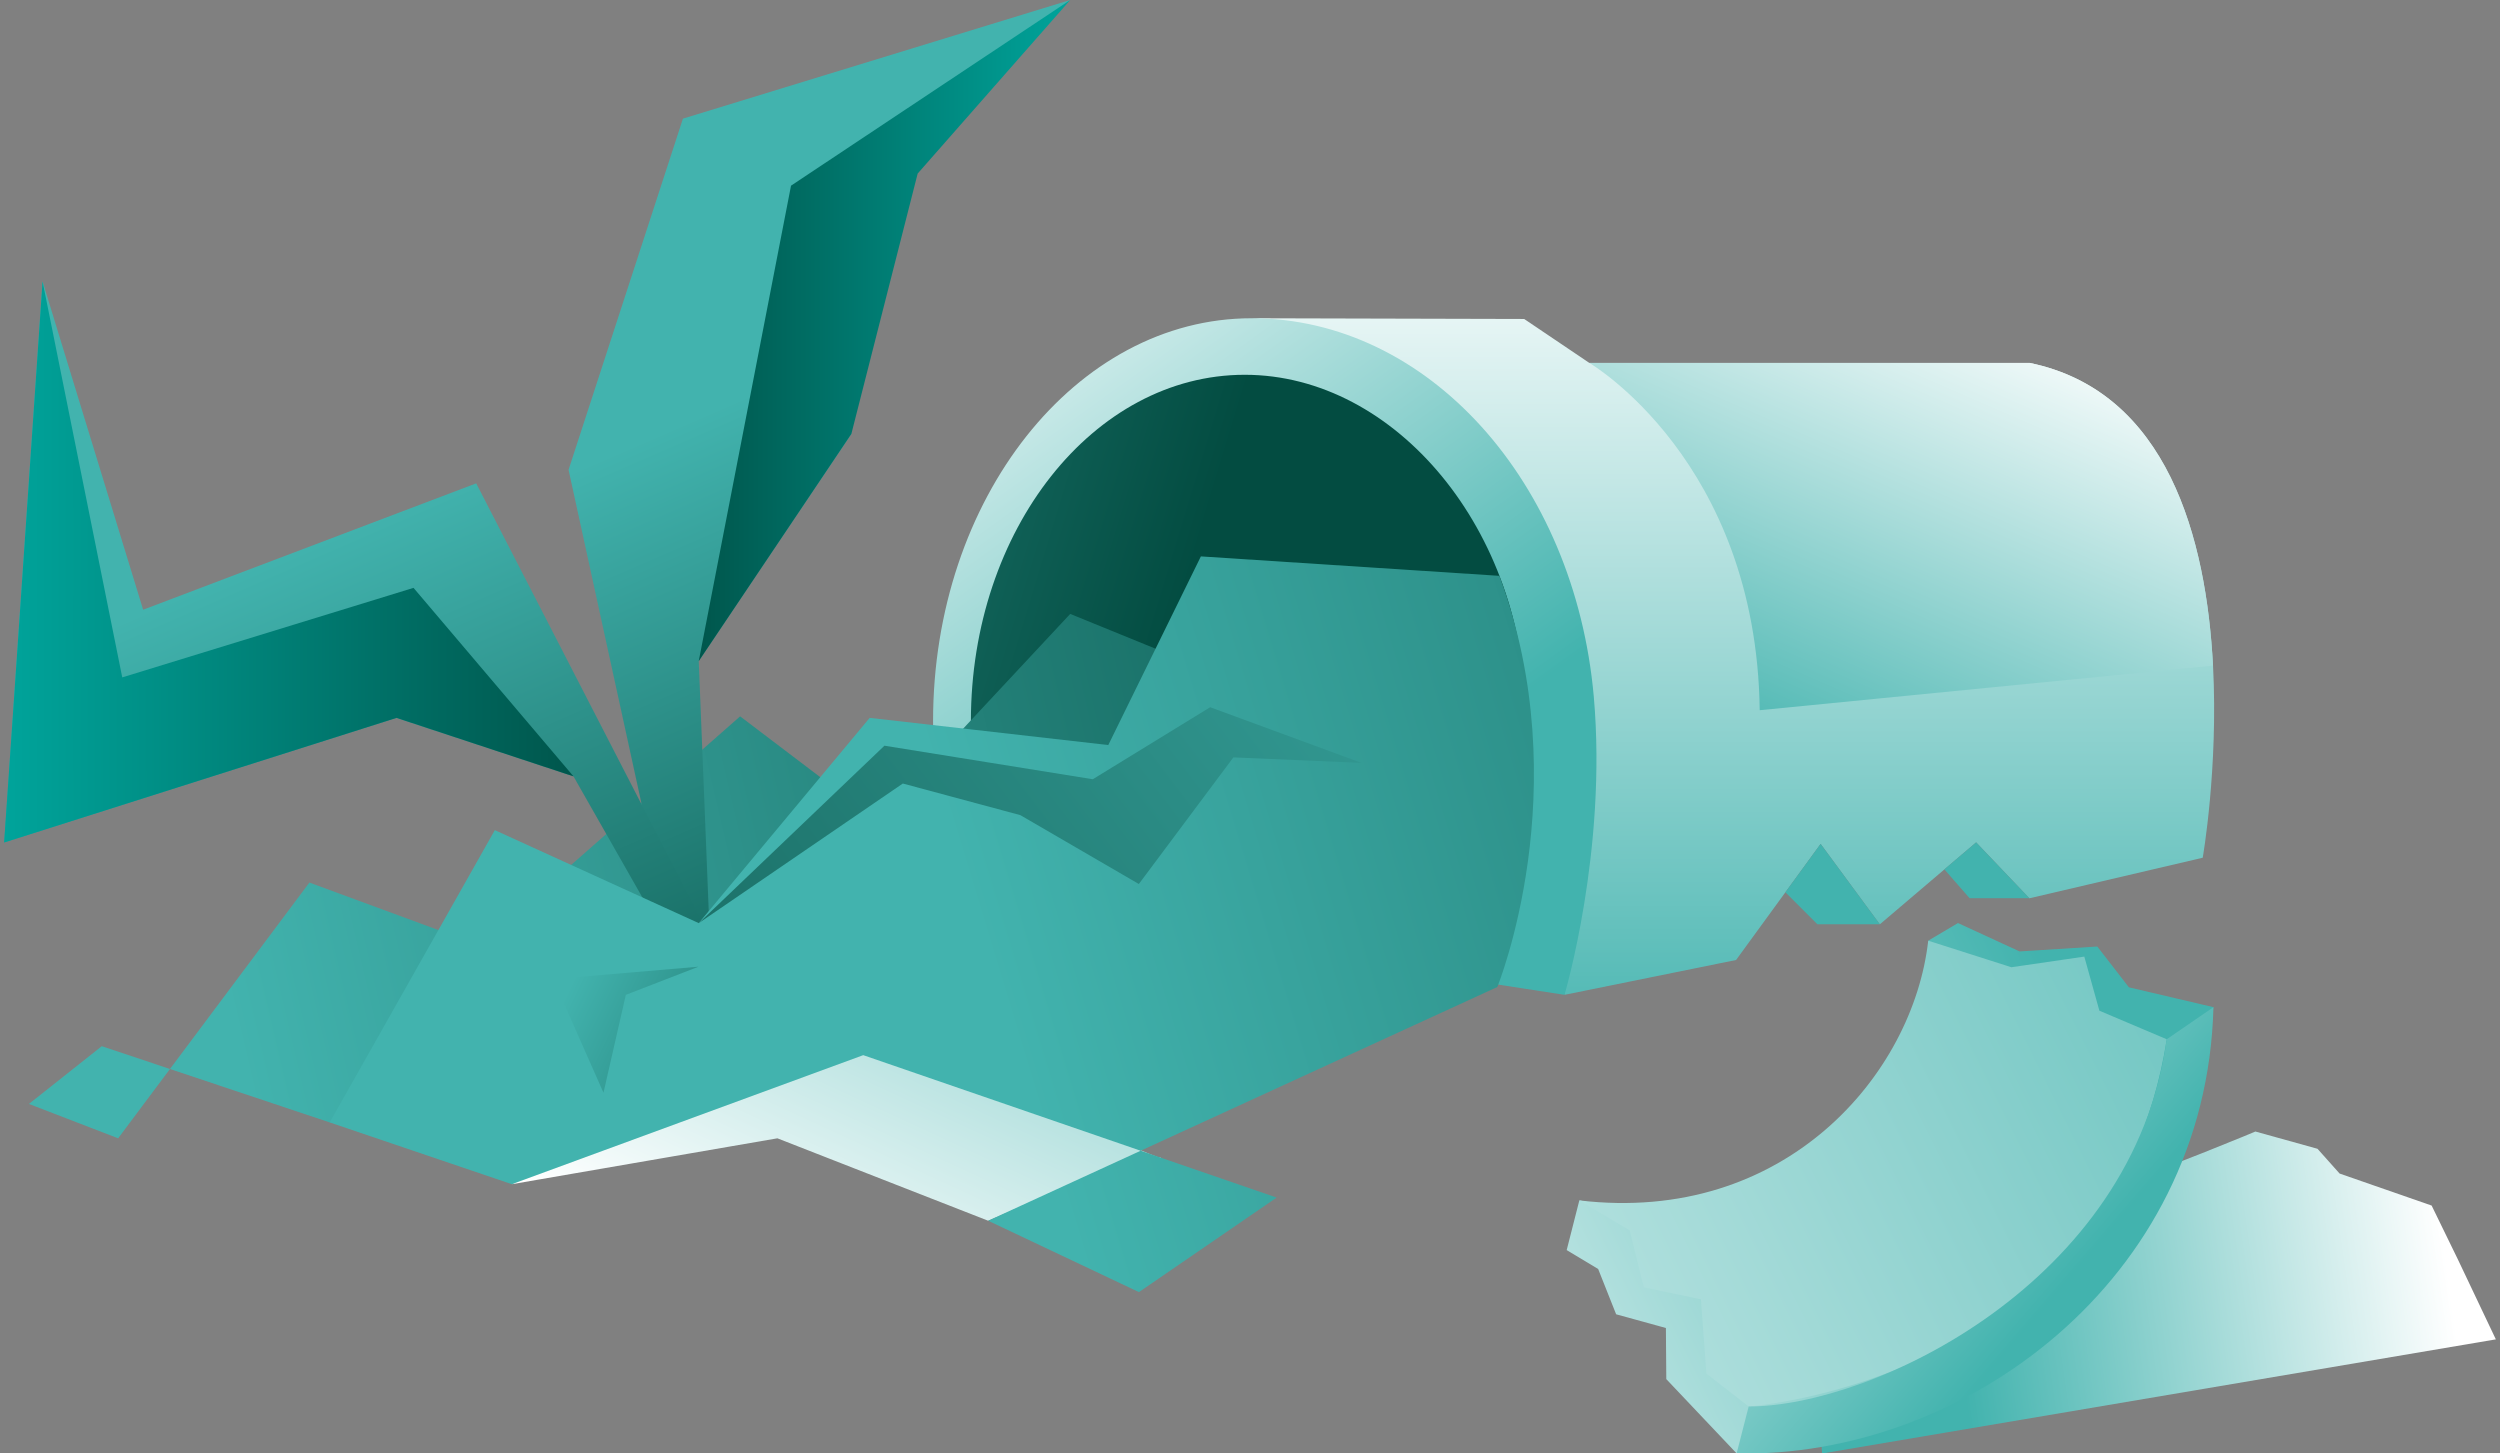 <svg width="344" height="200" viewBox="0 0 344 200" fill="none" xmlns="http://www.w3.org/2000/svg">
<rect x="0" y="0" width="344" height="200" fill="#808080" stroke="none"/>
<g clip-path="url(#clip0_3831_107735)">
<path d="M70.43 162.946L106.969 156.631L135.972 167.973C135.972 167.973 158.537 158.118 159.724 159.295C160.912 160.471 111.731 137.865 111.731 137.865L70.43 162.946Z" fill="url(#paint0_linear_3831_107735)"/>
<path d="M303.094 118.023L279.241 123.605L271.916 115.914L258.663 127.189L250.516 116.125L238.884 132.094L215.276 136.888C221.214 90.345 212.246 46.588 172.233 43.791L209.726 43.891L218.695 49.939H279.286C298.321 53.868 303.593 74.176 304.514 91.588C305.247 105.76 303.094 118.023 303.094 118.023Z" fill="url(#paint1_linear_3831_107735)"/>
<path d="M215.276 136.888C215.276 136.888 221.181 117.035 219.305 95.85C216.675 66.264 196.452 43.791 172.233 43.791C148.014 43.791 128.391 68.616 128.391 99.223C128.391 114.26 133.13 115.426 140.811 125.413L215.276 136.888Z" fill="url(#paint2_linear_3831_107735)"/>
<path d="M149.235 137.876L200.225 130.196C200.225 130.196 209.915 114.693 209.915 98.657C209.915 73.122 192.09 51.57 171.278 51.57C150.467 51.57 133.596 72.9 133.596 99.223C133.585 115.137 139.757 129.22 149.235 137.876Z" fill="url(#paint3_linear_3831_107735)"/>
<path d="M187.339 100.81L147.26 84.475L120.732 112.907L101.841 98.569L66.013 130.074L42.571 121.441L16.255 156.631L3.979 151.903L14.002 143.957L45.368 154.445L82.751 139.973L150.09 121.307L187.339 100.81Z" fill="url(#paint4_linear_3831_107735)"/>
<path d="M93.173 133.015L78.233 64.643L93.972 16.325L147.26 0L119.667 25.713L117.147 59.705L96.147 90.967L97.79 132.039L93.173 133.015Z" fill="url(#paint5_linear_3831_107735)"/>
<path d="M97.668 128.909L65.525 66.508L19.695 83.898L5.855 38.72L0.571 115.925L54.558 98.78L78.91 106.825L95.726 136.378L97.668 128.909Z" fill="url(#paint6_linear_3831_107735)"/>
<path d="M206.319 79.236L165.241 76.561L152.499 102.519L119.667 98.779L96.147 127.022L68.088 114.227L45.368 154.444L70.43 162.945L118.779 145.189L175.663 164.787L156.716 177.793L135.972 167.972L206.03 135.811C206.03 135.811 217.174 108.5 206.319 79.236Z" fill="url(#paint7_linear_3831_107735)"/>
<path d="M304.503 91.588L242.136 97.725C241.692 63.378 218.695 49.938 218.695 49.938H279.286C298.31 53.867 303.593 74.175 304.503 91.588Z" fill="url(#paint8_linear_3831_107735)"/>
<path d="M96.114 133.016L76.113 134.725L83.039 150.361L86.114 136.889L96.114 133.016Z" fill="url(#paint9_linear_3831_107735)"/>
<path d="M279.241 123.593H271.017L267.543 119.62L271.916 115.902L279.241 123.593Z" fill="url(#paint10_linear_3831_107735)"/>
<path d="M258.663 127.178L250.516 116.113L245.666 122.772L250.072 127.178H258.663Z" fill="url(#paint11_linear_3831_107735)"/>
<path d="M147.26 0L108.845 25.547L96.147 90.967L117.147 59.705L126.271 23.882L147.26 0Z" fill="url(#paint12_linear_3831_107735)"/>
<path d="M5.855 38.72L16.821 93.209L56.9 80.89L78.91 106.825L54.558 98.78L0.571 115.925L5.855 38.72Z" fill="url(#paint13_linear_3831_107735)"/>
<path d="M96.147 127.023L124.229 107.813L140.4 112.163L156.705 121.64L169.713 104.217L187.339 104.972L166.517 97.314L150.367 107.225L121.698 102.608L96.147 127.023Z" fill="url(#paint14_linear_3831_107735)"/>
<path d="M250.716 200L248.962 174.586C267.842 173.654 310.342 155.698 310.342 155.698L318.888 158.073L321.929 161.48L334.593 165.886L338.19 173.266L343.429 184.297L250.716 200Z" fill="url(#paint15_linear_3831_107735)"/>
<path d="M304.57 138.586C298.143 180.18 269.818 199.035 238.962 199.989L229.283 189.768L229.228 182.733L222.38 180.846L219.905 174.609L215.576 172.012L217.318 165.165C254.312 173.943 275.357 137.898 265.334 129.431L269.418 127.012L277.898 130.918L288.587 130.241L292.938 135.856L304.57 138.586Z" fill="url(#paint16_linear_3831_107735)"/>
<path d="M298.143 143.003C290.707 190.034 240.616 193.53 240.616 193.53L234.8 189.013L234.045 178.781L226.187 177.139L224.244 169.304L217.307 165.176C245.622 168.527 263.247 147.852 265.323 129.441L276.766 133.093L286.8 131.628L288.876 139.074L298.143 143.003Z" fill="url(#paint17_linear_3831_107735)"/>
<path d="M238.962 199.989L240.616 193.53C257.72 193.53 293.537 176.506 298.143 143.003L304.57 138.586C303.626 176.34 270.007 200.666 238.962 199.989Z" fill="url(#paint18_linear_3831_107735)"/>
</g>
<defs>
<linearGradient id="paint0_linear_3831_107735" x1="150.498" y1="84.424" x2="107.094" y2="178.481" gradientUnits="userSpaceOnUse">
<stop stop-color="#42B3AE"/>
<stop offset="1" stop-color="white"/>
</linearGradient>
<linearGradient id="paint1_linear_3831_107735" x1="238.443" y1="149.505" x2="238.443" y2="27.492" gradientUnits="userSpaceOnUse">
<stop stop-color="#42B3AE"/>
<stop offset="1" stop-color="white"/>
</linearGradient>
<linearGradient id="paint2_linear_3831_107735" x1="186.442" y1="112.179" x2="127.718" y2="30.448" gradientUnits="userSpaceOnUse">
<stop stop-color="#42B3AE"/>
<stop offset="1" stop-color="white"/>
</linearGradient>
<linearGradient id="paint3_linear_3831_107735" x1="-2.735" y1="44.496" x2="159.377" y2="93.783" gradientUnits="userSpaceOnUse">
<stop offset="0.213" stop-color="#42B3AE"/>
<stop offset="1" stop-color="#034C41"/>
</linearGradient>
<linearGradient id="paint4_linear_3831_107735" x1="-27.674" y1="148.396" x2="245.518" y2="84.624" gradientUnits="userSpaceOnUse">
<stop offset="0.213" stop-color="#42B3AE"/>
<stop offset="1" stop-color="#034C41"/>
</linearGradient>
<linearGradient id="paint5_linear_3831_107735" x1="101.829" y1="24.206" x2="154.222" y2="144.792" gradientUnits="userSpaceOnUse">
<stop offset="0.213" stop-color="#42B3AE"/>
<stop offset="1" stop-color="#034C41"/>
</linearGradient>
<linearGradient id="paint6_linear_3831_107735" x1="18.384" y1="51.7" x2="75.104" y2="182.246" gradientUnits="userSpaceOnUse">
<stop offset="0.213" stop-color="#42B3AE"/>
<stop offset="1" stop-color="#034C41"/>
</linearGradient>
<linearGradient id="paint7_linear_3831_107735" x1="71.493" y1="154.36" x2="377.427" y2="61.39" gradientUnits="userSpaceOnUse">
<stop offset="0.213" stop-color="#42B3AE"/>
<stop offset="1" stop-color="#034C41"/>
</linearGradient>
<linearGradient id="paint8_linear_3831_107735" x1="245.386" y1="108.095" x2="274.996" y2="39.904" gradientUnits="userSpaceOnUse">
<stop stop-color="#42B3AE"/>
<stop offset="1" stop-color="white"/>
</linearGradient>
<linearGradient id="paint9_linear_3831_107735" x1="65.743" y1="130.021" x2="124.354" y2="158.733" gradientUnits="userSpaceOnUse">
<stop offset="0.213" stop-color="#42B3AE"/>
<stop offset="1" stop-color="#034C41"/>
</linearGradient>
<linearGradient id="paint10_linear_3831_107735" x1="286.621" y1="91.02" x2="294.822" y2="72.053" gradientUnits="userSpaceOnUse">
<stop stop-color="#42B3AE"/>
<stop offset="1" stop-color="white"/>
</linearGradient>
<linearGradient id="paint11_linear_3831_107735" x1="270.983" y1="81.465" x2="282.4" y2="55.058" gradientUnits="userSpaceOnUse">
<stop stop-color="#42B3AE"/>
<stop offset="1" stop-color="white"/>
</linearGradient>
<linearGradient id="paint12_linear_3831_107735" x1="96.147" y1="45.483" x2="147.26" y2="45.483" gradientUnits="userSpaceOnUse">
<stop stop-color="#00564C"/>
<stop offset="1" stop-color="#00A49B"/>
</linearGradient>
<linearGradient id="paint13_linear_3831_107735" x1="0.571" y1="77.323" x2="78.91" y2="77.323" gradientUnits="userSpaceOnUse">
<stop stop-color="#00A49B"/>
<stop offset="1" stop-color="#00564C"/>
</linearGradient>
<linearGradient id="paint14_linear_3831_107735" x1="286.677" y1="3.51" x2="27.297" y2="200.383" gradientUnits="userSpaceOnUse">
<stop offset="0.213" stop-color="#42B3AE"/>
<stop offset="0.928" stop-color="#0A5349"/>
<stop offset="1" stop-color="#034C41"/>
</linearGradient>
<linearGradient id="paint15_linear_3831_107735" x1="268.622" y1="179.553" x2="336.067" y2="169.916" gradientUnits="userSpaceOnUse">
<stop stop-color="#42B3AE"/>
<stop offset="1" stop-color="white"/>
</linearGradient>
<linearGradient id="paint16_linear_3831_107735" x1="289.437" y1="149.804" x2="175.532" y2="205.935" gradientUnits="userSpaceOnUse">
<stop stop-color="#42B3AE"/>
<stop offset="1" stop-color="white"/>
</linearGradient>
<linearGradient id="paint17_linear_3831_107735" x1="362.747" y1="109.374" x2="122.004" y2="229.547" gradientUnits="userSpaceOnUse">
<stop stop-color="#42B3AE"/>
<stop offset="1" stop-color="white"/>
</linearGradient>
<linearGradient id="paint18_linear_3831_107735" x1="282.483" y1="178.495" x2="224.55" y2="128.716" gradientUnits="userSpaceOnUse">
<stop stop-color="#42B3AE"/>
<stop offset="1" stop-color="white"/>
</linearGradient>
<clipPath id="clip0_3831_107735">
<rect width="342.857" height="200" fill="white" transform="translate(0.571)"/>
</clipPath>
</defs>
</svg>
